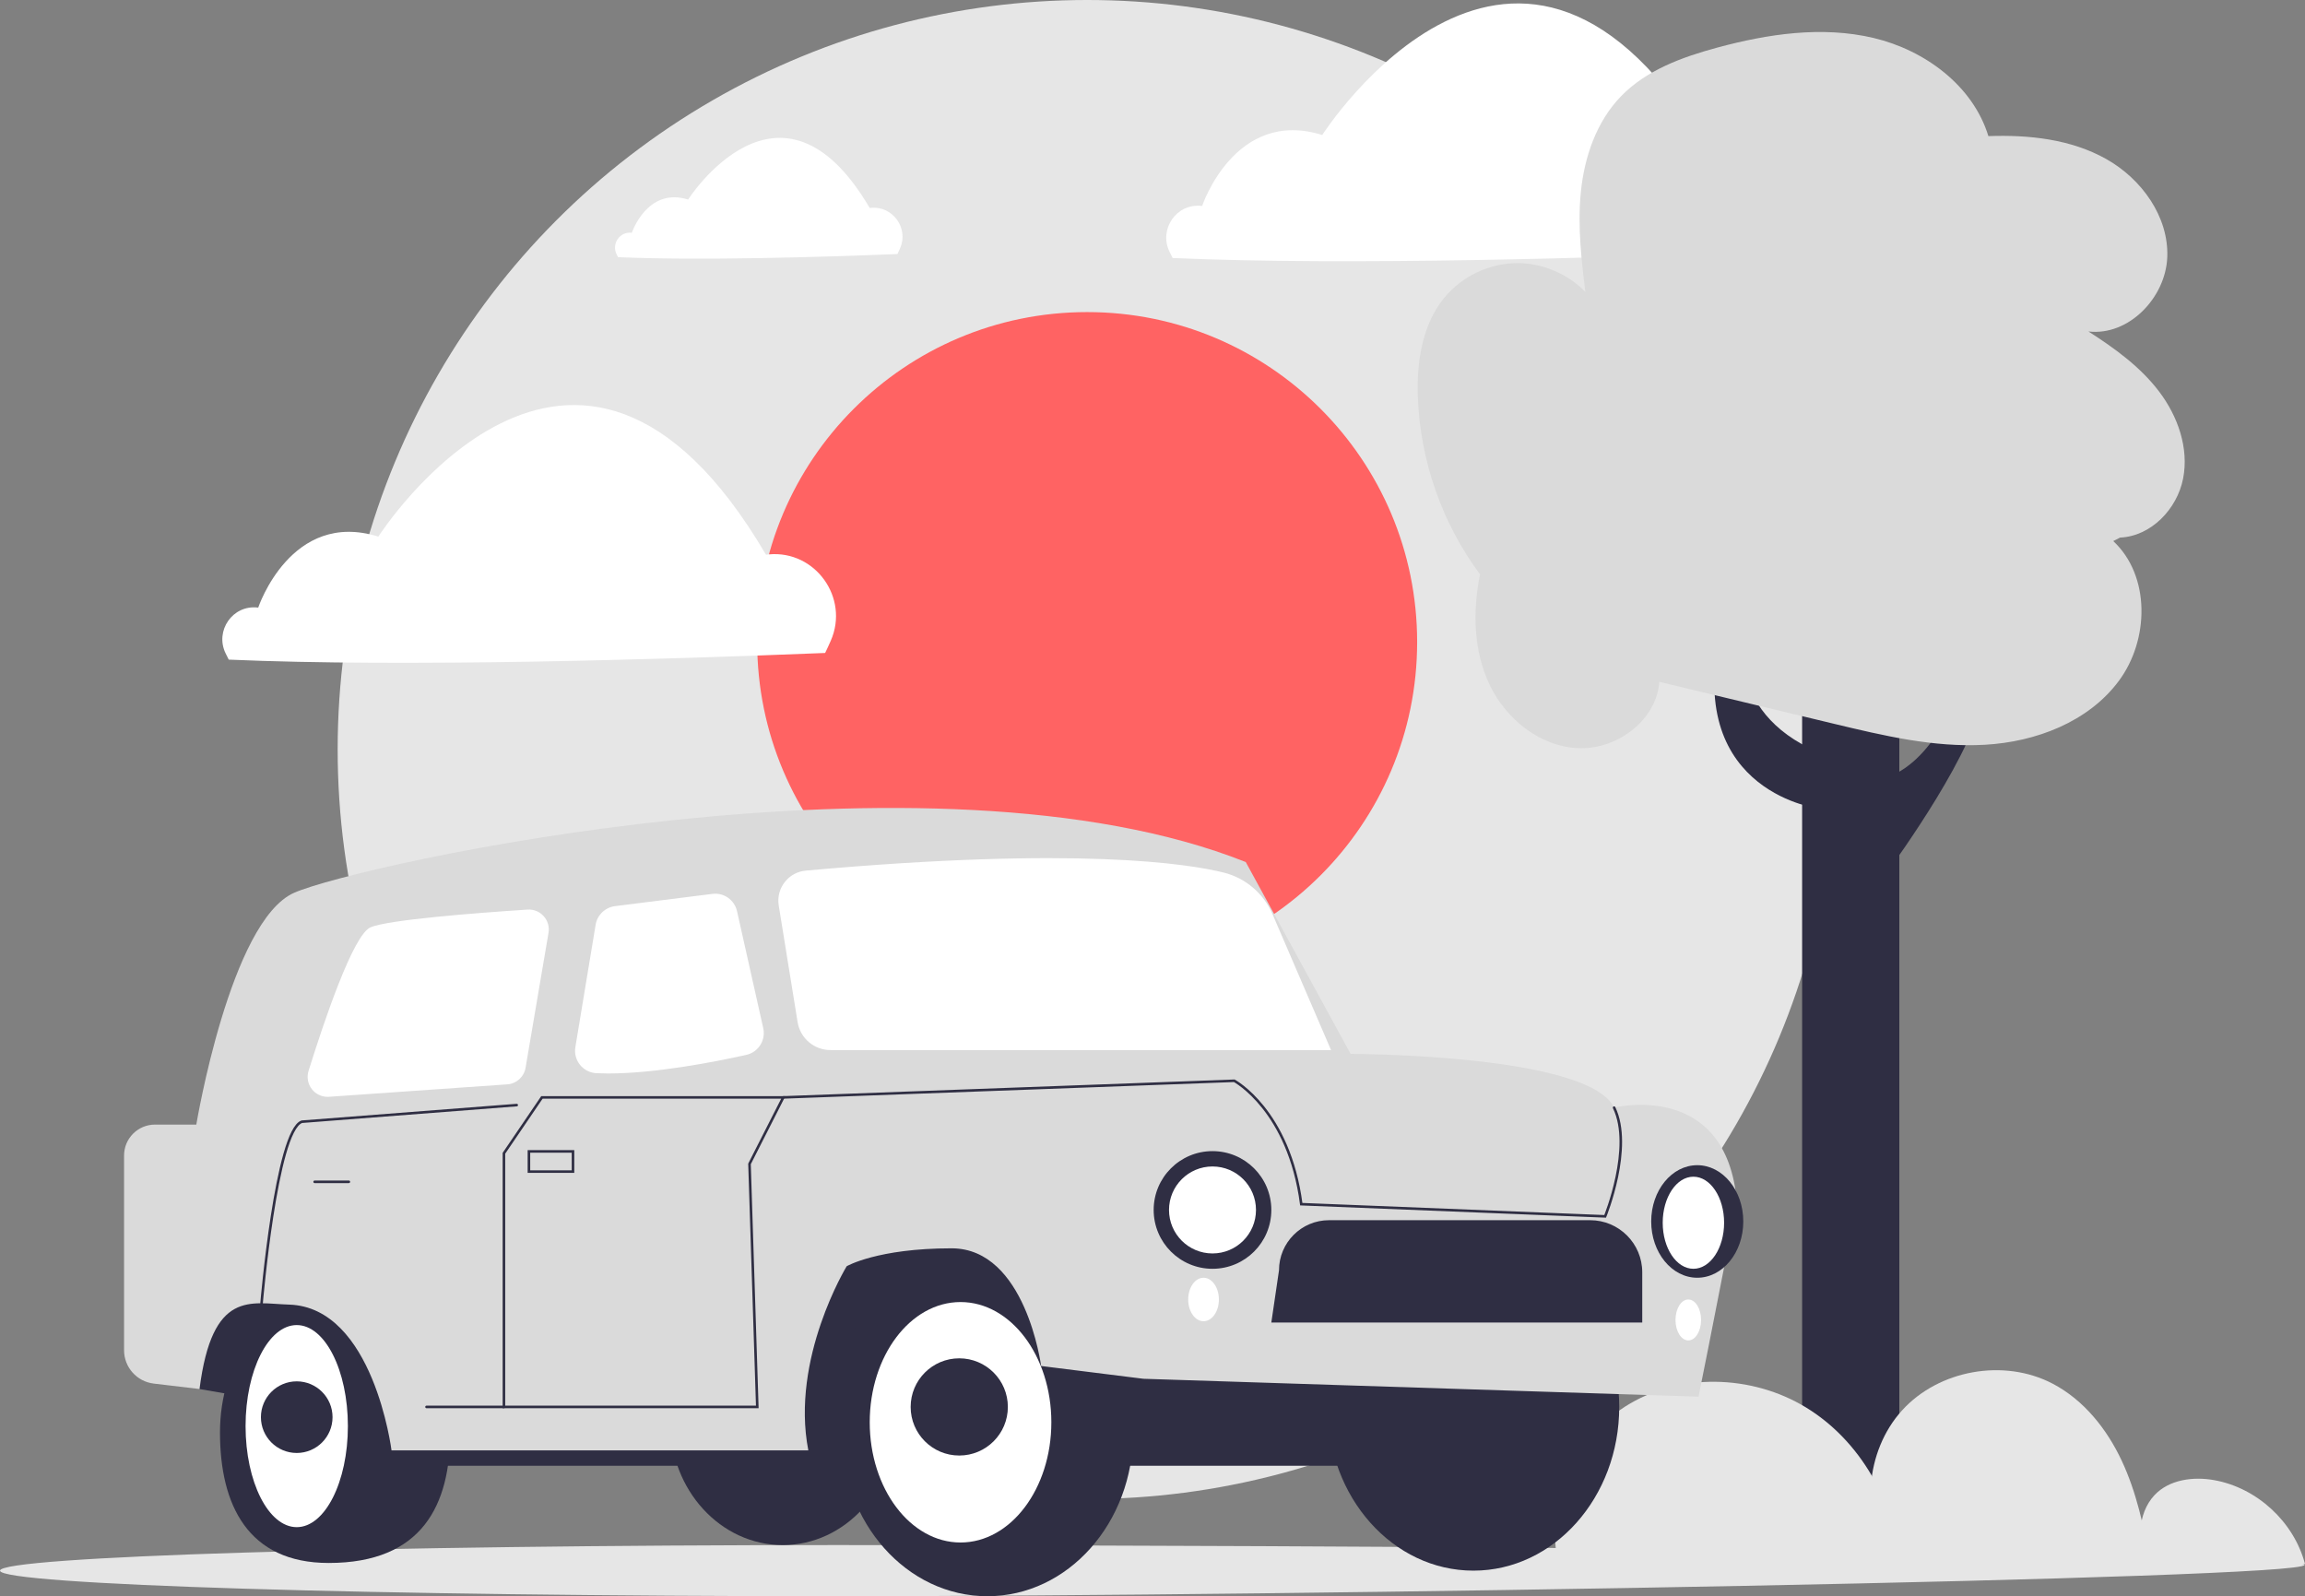 <svg xmlns="http://www.w3.org/2000/svg" width="901.088" height="624" viewBox="0 0 901.088 624" xmlns:xlink="http://www.w3.org/1999/xlink" role="img" artist="Katerina Limpitsouni" source="https://undraw.co/"><rect x="0" y="0" width="901.088" height="624" fill="#808080" stroke="none"/><circle cx="425" cy="293" r="293" fill="#e6e6e6" stroke-width="0"/><path d="m693.816,93.372c-.716,1.647-1.465,3.277-2.246,4.889-63.778,2.561-164.632,5.613-233.149,2.604-.414-.809-.82-1.622-1.218-2.439-4.304-8.841,2.744-19.018,12.516-17.928l.228.026s12.807-38.421,46.959-27.748c0,0,76.841-120.32,151.548,7.087,0,0,.423-.076,1.211-.146,18.093-1.602,31.391,16.998,24.151,33.657Z" fill="#fff" stroke-width="0"/><rect x="704.5" y="275.5" width="38" height="329" fill="#2f2e43" stroke-width="0"/><path d="m840.497,610.384c-2.361-13.484-5.266-27.021-11.082-39.413-5.816-12.392-14.813-23.677-26.933-30.04-19.007-9.978-44.503-5.462-58.926,10.437-14.423,15.9-16.44,41.714-4.662,59.661" fill="#e6e6e6" stroke-width="0"/><path d="m742.75,612.015c-1.966-24.774-15.463-48.791-36.66-61.764s-49.779-13.765-70.74-.415-32.378,40.859-25.354,64.698" fill="#e6e6e6" stroke-width="0"/><path d="m901.088,611.407c-4.314-16.47-18.781-29.817-35.545-32.793-8.216-1.459-17.564-.216-23.281,5.862-7.011,7.453-6.246,19.077-5.033,29.237" fill="#e6e6e6" stroke-width="0"/><circle cx="425" cy="251" r="129" fill="#ff6363" stroke-width="0"/><path d="m900.913,611.739c0,5.523-392.54,12.261-573.413,12.261S0,619.523,0,614s146.627-10,327.5-10,573.413,2.216,573.413,7.739Z" fill="#e6e6e6" stroke-width="0"/><polygon points="69.479 509.483 78 543 161.683 557.5 161.683 493.597 69.479 489.5 69.479 509.483" fill="#2f2e43" stroke-width="0"/><rect x="155" y="473" width="427" height="100" fill="#2f2e43" stroke-width="0"/><path d="m176,560c0,28.167-10.833,51-47.5,51-31.667,0-42.5-22.833-42.5-51s16.266-51,42.5-51,47.5,22.833,47.5,51Z" fill="#2f2e43" stroke-width="0"/><ellipse cx="116" cy="557.5" rx="20" ry="39.5" fill="#fff" stroke-width="0"/><circle cx="116" cy="554" r="14" fill="#2f2e43" stroke-width="0"/><ellipse cx="576" cy="550" rx="57" ry="64" fill="#2f2e43" stroke-width="0"/><ellipse cx="306" cy="556" rx="44" ry="48" fill="#2f2e43" stroke-width="0"/><ellipse cx="386" cy="560" rx="57" ry="64" fill="#2f2e43" stroke-width="0"/><ellipse cx="375.5" cy="556" rx="35.5" ry="47" fill="#fff" stroke-width="0"/><circle cx="375" cy="550" r="19" fill="#2f2e43" stroke-width="0"/><path d="m48.5,527.828v-76.102c0-6.681,5.416-12.098,12.098-12.098h16.147s13.255-79.629,38.255-90.629,249-61,372-12l41,75s93,0,103,21c0,0,44-11,48,37l-11,56-4,20-217-7-40-5s-6-46-35-46-41,7-41,7c0,0-22,36-15,72h-162.942s-7.058-56-40.058-57c-15.026-.455-30-6-35,33l-17.91-2.125c-6.611-.784-11.59-6.39-11.59-13.047Z" fill="#dadada" stroke-width="0"/><path d="m520.348,410.5h-195.646c-6.448,0-11.875-4.62-12.905-10.985l-7.366-45.534c-.529-3.271.298-6.513,2.329-9.128,2.029-2.613,4.96-4.215,8.256-4.512,106.331-9.594,149.723-2.646,163.443.785,8.423,2.106,15.507,8.133,18.948,16.122l22.94,53.253Z" fill="#fff" stroke-width="0"/><path d="m237.804,419.645c-1.571,0-3.106-.032-4.602-.101-2.517-.116-4.867-1.302-6.448-3.255-1.571-1.942-2.238-4.47-1.83-6.935l7.927-47.856c.629-3.796,3.734-6.783,7.551-7.263l38.082-4.793c4.5-.568,8.651,2.347,9.645,6.778l10.243,45.694c.513,2.289.104,4.639-1.152,6.618-1.254,1.975-3.202,3.343-5.486,3.852-12.622,2.809-35.536,7.262-53.931,7.262Z" fill="#fff" stroke-width="0"/><path d="m128.067,428.78c-2.379,0-4.637-1.083-6.124-2.964-1.599-2.022-2.095-4.699-1.328-7.162,6.134-19.668,17.433-53.111,24.182-56.111,6.722-2.987,41.373-5.647,61.43-6.967,2.396-.154,4.694.775,6.303,2.558,1.611,1.786,2.303,4.17,1.899,6.542l-8.972,52.745c-.606,3.563-3.547,6.227-7.153,6.479l-69.691,4.862c-.182.013-.365.019-.546.019Z" fill="#fff" stroke-width="0"/><polygon points="197 550 197 450.84 211.853 429 306.206 429 293 455 296.045 550 197 550" fill="none" stroke="#2f2e43" stroke-linecap="round" stroke-miterlimit="10"/><line x1="166.741" y1="550" x2="197" y2="550" fill="none" stroke="#2f2e43" stroke-linecap="round" stroke-miterlimit="10"/><path d="m102.255,509.483s5.745-67.479,15.745-70.981l84-6.502" fill="none" stroke="#2f2e43" stroke-linecap="round" stroke-miterlimit="10"/><line x1="123" y1="462" x2="136.371" y2="462" fill="none" stroke="#2f2e43" stroke-linecap="round" stroke-miterlimit="10"/><rect x="206.773" y="450.114" width="17.227" height="7.886" fill="none" stroke="#2f2e43" stroke-linecap="round" stroke-miterlimit="10"/><path d="m306.206,429l176.294-6.5s21.402,11.483,26.201,48.241l118.799,4.759s11-27,3.5-42.5" fill="none" stroke="#2f2e43" stroke-linecap="round" stroke-miterlimit="10"/><circle cx="474" cy="473" r="23" fill="#2f2e43" stroke-width="0"/><circle cx="474" cy="473" r="17" fill="#fff" stroke-width="0"/><ellipse cx="663.5" cy="477.5" rx="18" ry="22" fill="#2f2e43" stroke-width="0"/><ellipse cx="662" cy="478" rx="12" ry="18" fill="#fff" stroke-width="0"/><ellipse cx="470.5" cy="508" rx="6" ry="8.5" fill="#fff" stroke-width="0"/><ellipse cx="660" cy="516" rx="5" ry="8" fill="#fff" stroke-width="0"/><path d="m642,517h-145l3-20.433c0-10.807,8.761-19.567,19.567-19.567h102.064c11.249,0,20.369,9.119,20.369,20.369v19.631Z" fill="#2f2e43" stroke-width="0"/><path d="m709.955,315.85s-54.455-7.39-35.955-74.37h7.5s-9,34.02,26,51.02l2.455,23.35Z" fill="#2f2e43" stroke-width="0"/><path d="m739.5,338.5s35-48,35-67h-9.668s-9.471,29-30.902,33.5l5.57,33.5Z" fill="#2f2e43" stroke-width="0"/><path d="m648.558,267.761c-1.881,14.644-17.079,25.441-31.825,24.705-14.746-.737-27.896-11.273-34.305-24.574s-6.796-28.876-3.839-43.341c-14.837-19.97-23.435-44.507-24.309-69.37-.479-13.636,1.641-28.128,10.262-38.704,6.91-8.478,17.74-13.621,28.678-13.618s21.765,5.151,28.671,13.632l-1.874-.224c-1.696-13.685-3.395-27.507-2.018-41.227s6.116-27.529,15.717-37.427c9.883-10.19,23.829-15.276,37.531-18.984,19.912-5.389,41.044-8.538,61.122-3.801s38.929,18.652,44.945,38.383c15.838-.575,32.265,1.19,46.078,8.959,13.813,7.769,24.481,22.537,23.855,38.373-.626,15.836-15.075,30.869-30.817,29.035,10.221,6.544,20.257,13.784,27.599,23.448,7.341,9.664,11.743,22.148,9.41,34.057-2.333,11.91-12.524,22.55-24.649,23.07l-2.655,1.36c14.594,13.638,14.078,38.667,2.158,54.694-11.921,16.027-32.437,23.823-52.379,24.941s-39.702-3.579-59.124-8.244c-22.711-5.455-45.423-10.91-68.134-16.365l-.097,1.223Z" fill="#dadada" stroke-width="0"/><path d="m351.885,97.019c-.335.772-.686,1.535-1.052,2.29-29.88,1.2-77.13,2.63-109.23,1.22-.194-.379-.384-.76-.571-1.143-2.016-4.142,1.286-8.91,5.864-8.399l.107.012s6-18,22-13c0,0,36-56.37,71,3.32,0,0,.198-.036.568-.069,8.476-.75,14.707,7.964,11.315,15.768Z" fill="#fff" stroke-width="0"/><path d="m324.816,250.372c-.716,1.647-1.465,3.277-2.246,4.889-63.778,2.561-164.632,5.613-233.149,2.604-.414-.809-.82-1.622-1.218-2.439-4.304-8.841,2.744-19.018,12.516-17.928l.228.026s12.807-38.421,46.959-27.748c0,0,76.841-120.32,151.548,7.087,0,0,.423-.076,1.211-.146,18.093-1.602,31.391,16.998,24.151,33.657Z" fill="#fff" stroke-width="0"/></svg>